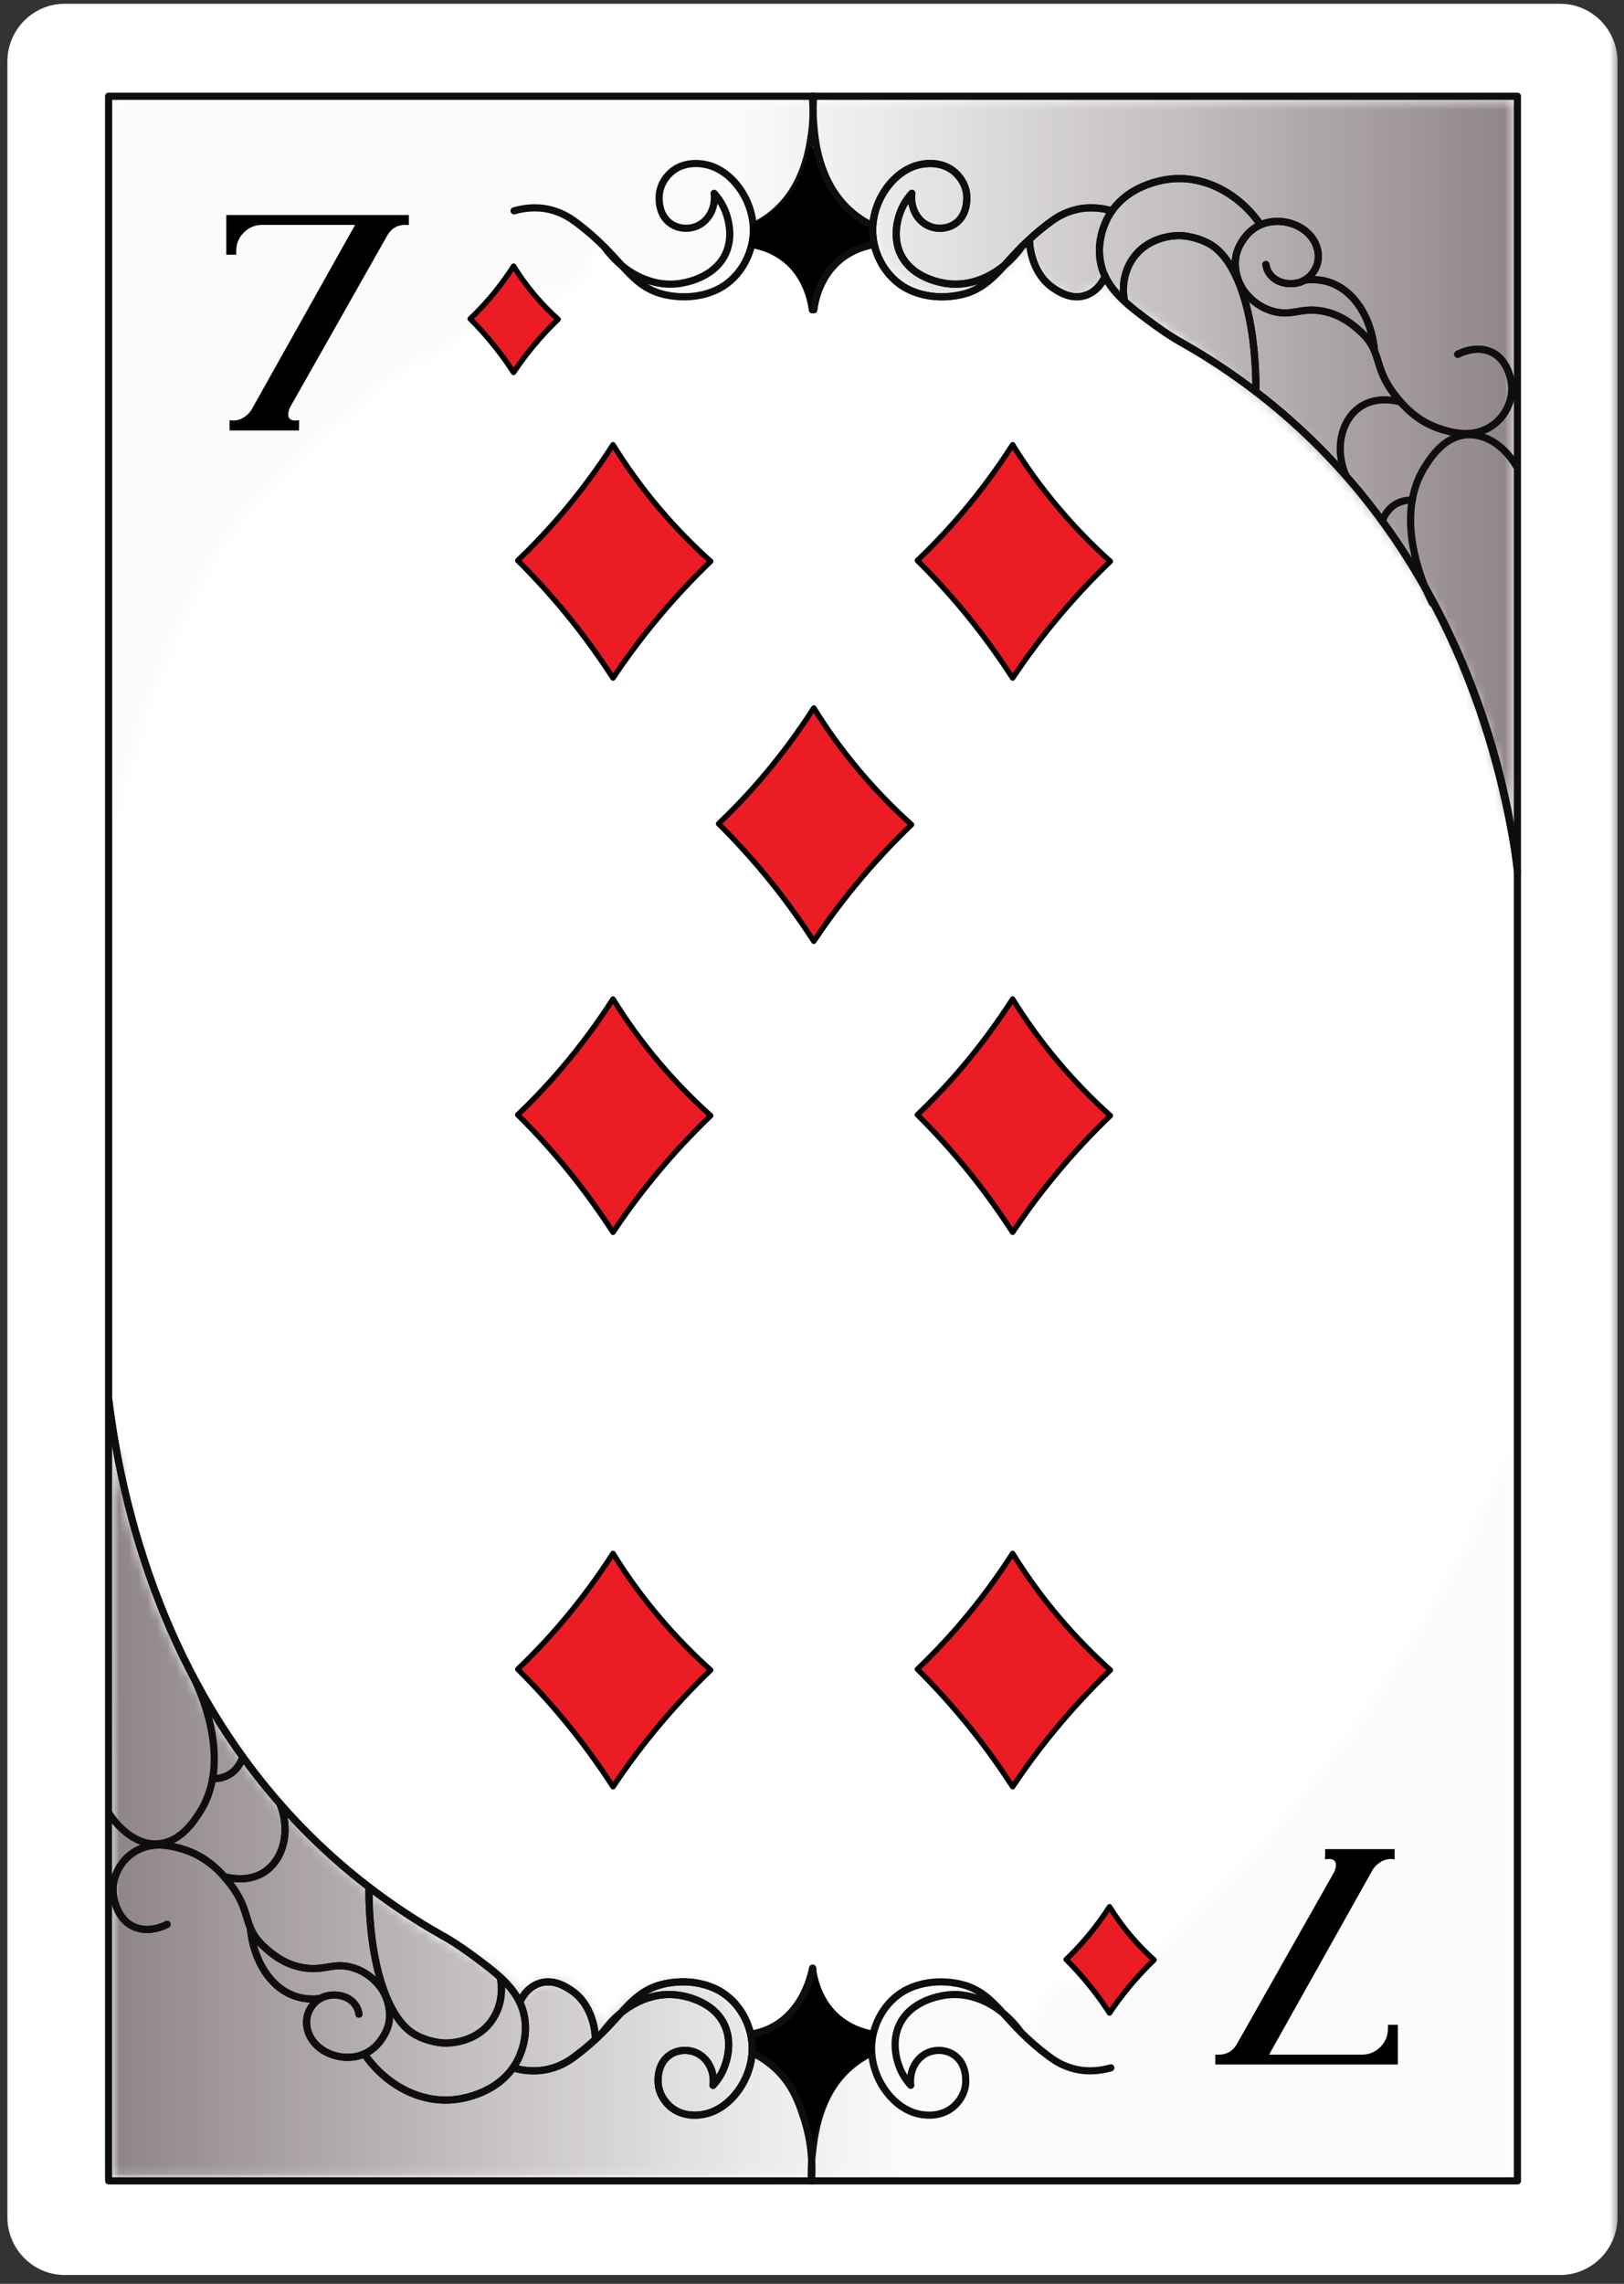 <svg width="170" height="239" viewBox="0 0 170 239" fill="none" xmlns="http://www.w3.org/2000/svg">
<rect x="0" y="0" width="170" height="239" fill="#333333" stroke="none"/>
<mask id="mask0_2321_5098" style="mask-type:luminance" maskUnits="userSpaceOnUse" x="0" y="0" width="170" height="239">
<path d="M0 0H169.5V239H0V0Z" fill="white"/>
</mask>
<g mask="url(#mask0_2321_5098)">
<path d="M163.305 238.078H6.789C3.465 238.078 0.773 235.363 0.773 232.02V6.449C0.773 3.105 3.465 0.391 6.789 0.391H163.305C166.629 0.391 169.32 3.105 169.32 6.449V232.02C169.32 235.363 166.629 238.078 163.305 238.078Z" fill="white"/>
</g>
<mask id="mask1_2321_5098" style="mask-type:luminance" maskUnits="userSpaceOnUse" x="11" y="10" width="148" height="79">
<path d="M11 10H159V89H11V10Z" fill="white"/>
</mask>
<g mask="url(#mask1_2321_5098)">
<mask id="mask2_2321_5098" style="mask-type:luminance" maskUnits="userSpaceOnUse" x="11" y="10" width="148" height="79">
<path d="M158.453 88.133C158.453 62.234 158.461 36.328 158.469 10.434C109.613 10.434 60.75 10.434 11.895 10.441C11.871 35.918 11.852 61.395 11.828 86.871C14.391 75.434 19.566 58.566 29.438 49.559C36.988 42.676 40.762 39.227 43.719 37.844C45.09 37.199 49.477 35.301 53.109 30.871C53.781 30.051 54.27 29.332 54.578 28.852C54.891 29.273 56.109 30.824 57.781 30.855C59.953 30.891 62.387 28.344 62.504 24.504C62.762 25.074 64.898 29.617 69.758 30.645C72.098 31.141 74.062 30.613 75.074 30.254C75.734 29.707 76.613 28.859 77.414 27.645C78.203 26.453 78.629 25.336 78.879 24.523H91.426C91.5 24.988 92.109 28.418 95.227 30.129C98.281 31.801 101.379 30.523 102.328 30.141C105.621 28.816 107.016 26.078 107.324 25.434C108.066 28.973 110.543 31.164 112.719 30.988C113.07 30.961 114.203 30.809 115.379 29.488L119.137 32.617C120.609 33.488 122.672 34.77 125.047 36.434C127.836 38.387 137.094 44.953 144.359 54.398C154.012 66.938 157.246 80.746 158.445 88.117L158.453 88.133Z" fill="white"/>
</mask>
<g mask="url(#mask2_2321_5098)">
<path d="M11.828 10.434V88.133H158.469V10.434H11.828Z" fill="url(#paint0_linear_2321_5098)"/>
</g>
</g>
<path d="M158.844 228.227H11.371C11.371 182.895 11.371 137.566 11.371 92.234C11.371 64.844 11.371 37.461 11.371 10.074H158.844C158.844 37.418 158.844 64.762 158.844 92.109C158.844 137.484 158.844 182.852 158.844 228.227Z" stroke="#0E0E0E" stroke-width="0.75" stroke-linecap="round" stroke-linejoin="round"/>
<path d="M85.027 32.504C84.977 31.883 84.719 29.699 82.914 27.848C81.293 26.184 79.387 25.785 78.734 25.672C78.789 25.02 78.84 24.367 78.891 23.715C79.746 23.316 81.465 22.371 82.891 20.461C84.336 18.516 84.75 16.582 84.887 15.645C85.223 16.816 85.965 18.816 87.66 20.766C88.965 22.266 90.352 23.184 91.312 23.715C91.363 24.367 91.418 25.02 91.469 25.672C91.004 25.719 88.012 26.062 86.211 28.68C85.156 30.227 85.027 31.801 85.012 32.504H85.027Z" fill="white"/>
<path d="M53.812 22.066C54.645 21.824 56.016 21.562 57.57 21.938C58.926 22.262 59.844 22.922 60.359 23.309C64.922 26.73 65.594 29.387 68.731 30.586C69.137 30.742 72.066 31.711 75.023 30.328C77.109 29.355 78.594 27.137 78.824 24.727C79.156 21.277 76.754 17.863 73.973 17.242C73.648 17.168 71.894 16.777 70.461 17.852C70.281 17.984 69.172 18.84 69.016 20.348C68.992 20.574 68.812 22.516 70.297 23.461C71.129 23.984 72.188 24.016 73.027 23.625C74.219 23.078 74.941 21.703 74.754 20.234C75.047 20.559 75.449 21.059 75.773 21.75C75.93 22.078 76.949 24.336 75.977 26.504C74.789 29.145 71.559 29.609 71.121 29.672C68.234 30.082 65.234 28.566 63.27 25.844" stroke="#0E0E0E" stroke-width="0.75" stroke-linecap="round" stroke-linejoin="round"/>
<path d="M78.891 23.625C79.461 23.348 80.356 22.844 81.262 22.02C84.164 19.371 84.699 15.699 84.938 14.062C85.074 13.141 85.191 11.766 85.035 10.066" stroke="#0E0E0E" stroke-width="0.75" stroke-linecap="round" stroke-linejoin="round"/>
<path d="M78.734 25.582C79.449 25.711 80.219 25.934 80.984 26.324C84.441 28.086 84.953 31.777 85.027 32.414" stroke="#0E0E0E" stroke-width="0.75" stroke-linecap="round" stroke-linejoin="round"/>
<path d="M116.391 22.066C115.559 21.824 114.187 21.562 112.637 21.938C111.277 22.262 110.363 22.922 109.844 23.309C105.285 26.73 104.609 29.387 101.477 30.586C101.07 30.742 98.137 31.711 95.184 30.328C93.098 29.355 91.613 27.137 91.379 24.727C91.051 21.277 93.449 17.863 96.234 17.242C96.555 17.168 98.309 16.777 99.742 17.852C99.922 17.984 101.031 18.84 101.191 20.348C101.211 20.574 101.391 22.516 99.906 23.461C99.074 23.984 98.016 24.016 97.176 23.625C95.984 23.078 95.266 21.703 95.453 20.234C95.16 20.559 94.754 21.059 94.434 21.75C94.273 22.078 93.254 24.336 94.23 26.504C95.414 29.145 98.648 29.609 99.082 29.672C101.969 30.082 104.969 28.566 106.934 25.844" stroke="#0E0E0E" stroke-width="0.75" stroke-linecap="round" stroke-linejoin="round"/>
<path d="M91.477 25.582C90.766 25.711 89.992 25.934 89.227 26.324C85.769 28.086 85.262 31.777 85.184 32.414" stroke="#0E0E0E" stroke-width="0.75" stroke-linecap="round" stroke-linejoin="round"/>
<path d="M115.687 28.922C115.574 29.176 114.984 30.488 113.594 30.922C112.125 31.387 110.836 30.531 110.297 30.172C108.023 28.664 107.797 25.793 107.773 25.328" stroke="#0E0E0E" stroke-width="0.75" stroke-linecap="round" stroke-linejoin="round"/>
<path d="M123.66 35.836C123.016 35.469 122.109 34.914 121.086 34.172C118.141 32.023 115.836 30.352 115.238 27.621C114.691 25.141 115.809 23.047 116.004 22.695C117.84 19.379 121.687 18.832 122.484 18.742C126.059 18.336 129.691 20.227 131.961 23.527" stroke="#0E0E0E" stroke-width="0.75" stroke-linecap="round" stroke-linejoin="round"/>
<path d="M131.469 40.98C131.504 33.262 129.613 27.203 126.621 25.531C125.086 24.676 123.524 24.652 123.524 24.652C123.008 24.652 120.391 24.691 118.734 26.852C117.254 28.777 117.621 30.984 117.691 31.359" stroke="#0E0E0E" stroke-width="0.75" stroke-linecap="round" stroke-linejoin="round"/>
<path d="M152.594 37.078C152.985 36.887 154.231 36.309 155.574 36.652C157.965 37.262 158.234 40.148 158.25 40.359C158.391 42.195 157.266 44.332 155.121 45.098C153.473 45.684 151.883 45.219 151.035 44.969C148.289 44.168 146.781 42.301 146.031 41.355C143.633 38.297 144.801 36.809 142.344 34.637C141.676 34.043 140.324 32.844 138.254 32.527C136.102 32.191 135.219 33.121 133.254 32.574C131.324 32.031 130.328 30.613 130.074 30.219C129.953 30.039 128.551 27.781 129.871 25.508C130.141 25.035 130.941 23.664 132.75 23.266C134.391 22.914 136.199 23.512 137.192 24.691C138.039 25.695 138.285 27.113 137.625 28.238C137.484 28.484 137.031 29.25 136.012 29.559C135.156 29.812 134.07 29.699 133.32 29.102C132.66 28.566 132.539 27.887 132.516 27.684" stroke="#0E0E0E" stroke-width="0.75" stroke-linecap="round" stroke-linejoin="round"/>
<path d="M143.887 36.727C143.574 33.309 141.824 30.496 139.266 29.578C138.684 29.371 137.766 29.16 136.551 29.309" stroke="#0E0E0E" stroke-width="0.75" stroke-linecap="round" stroke-linejoin="round"/>
<path d="M146.488 42.039C146.023 41.918 144.09 41.469 142.441 42.547C140.453 43.852 139.656 46.875 140.879 49.738" stroke="#0E0E0E" stroke-width="0.75" stroke-linecap="round" stroke-linejoin="round"/>
<path d="M147.848 52.344C147.539 52.328 146.902 52.336 146.227 52.688C145.133 53.266 144.773 54.324 144.703 54.562" stroke="#0E0E0E" stroke-width="0.75" stroke-linecap="round" stroke-linejoin="round"/>
<path d="M158.836 91.156C158.82 91.051 158.805 90.863 158.773 90.644C158.191 85.508 154.883 61.523 135.156 44.023C132.703 41.852 128.902 38.797 123.668 35.828" stroke="#0E0E0E" stroke-width="0.75" stroke-linecap="round" stroke-linejoin="round"/>
<path d="M85.027 32.504C84.977 31.883 84.719 29.699 82.914 27.848C81.293 26.184 79.387 25.785 78.734 25.672C78.789 25.02 78.84 24.367 78.891 23.715C79.746 23.316 81.465 22.371 82.891 20.461C84.336 18.516 84.75 16.582 84.887 15.645C85.223 16.816 85.965 18.816 87.66 20.766C88.965 22.266 90.352 23.184 91.312 23.715C91.363 24.367 91.418 25.02 91.469 25.672C91.004 25.719 88.012 26.062 86.211 28.68C85.156 30.227 85.027 31.801 85.012 32.504H85.027Z" fill="black" stroke="black" stroke-width="0.562" stroke-linecap="round" stroke-linejoin="round"/>
<path d="M116.391 22.066C115.559 21.824 114.187 21.562 112.637 21.938C111.277 22.262 110.363 22.922 109.844 23.309C105.285 26.73 104.609 29.387 101.477 30.586C101.07 30.742 98.137 31.711 95.184 30.328C93.098 29.355 91.613 27.137 91.379 24.727C91.051 21.277 93.449 17.863 96.234 17.242C96.555 17.168 98.309 16.777 99.742 17.852C99.922 17.984 101.031 18.84 101.191 20.348C101.211 20.574 101.391 22.516 99.906 23.461C99.074 23.984 98.016 24.016 97.176 23.625C95.984 23.078 95.266 21.703 95.453 20.234C95.16 20.559 94.754 21.059 94.434 21.75C94.273 22.078 93.254 24.336 94.23 26.504C95.414 29.145 98.648 29.609 99.082 29.672C101.969 30.082 104.969 28.566 106.934 25.844" stroke="#0E0E0E" stroke-width="0.75" stroke-linecap="round" stroke-linejoin="round"/>
<path d="M91.32 23.625C90.219 23.078 89.445 22.469 88.949 22.02C85.606 18.977 85.281 14.453 85.164 12.789C85.078 11.648 85.125 10.703 85.176 10.066" stroke="#0E0E0E" stroke-width="0.75" stroke-linecap="round" stroke-linejoin="round"/>
<path d="M91.477 25.582C90.766 25.711 89.992 25.934 89.227 26.324C85.769 28.086 85.262 31.777 85.184 32.414" stroke="#0E0E0E" stroke-width="0.75" stroke-linecap="round" stroke-linejoin="round"/>
<path d="M115.687 28.922C115.574 29.176 114.984 30.488 113.594 30.922C112.125 31.387 110.836 30.531 110.297 30.172C108.023 28.664 107.797 25.793 107.773 25.328" stroke="#0E0E0E" stroke-width="0.75" stroke-linecap="round" stroke-linejoin="round"/>
<path d="M123.66 35.836C123.016 35.469 122.109 34.914 121.086 34.172C118.141 32.023 115.836 30.352 115.238 27.621C114.691 25.141 115.809 23.047 116.004 22.695C117.84 19.379 121.687 18.832 122.484 18.742C126.059 18.336 129.691 20.227 131.961 23.527" stroke="#0E0E0E" stroke-width="0.75" stroke-linecap="round" stroke-linejoin="round"/>
<path d="M131.469 40.98C131.504 33.262 129.613 27.203 126.621 25.531C125.086 24.676 123.524 24.652 123.524 24.652C123.008 24.652 120.391 24.691 118.734 26.852C117.254 28.777 117.621 30.984 117.691 31.359" stroke="#0E0E0E" stroke-width="0.75" stroke-linecap="round" stroke-linejoin="round"/>
<path d="M152.594 37.078C152.985 36.887 154.231 36.309 155.574 36.652C157.965 37.262 158.234 40.148 158.25 40.359C158.391 42.195 157.266 44.332 155.121 45.098C153.473 45.684 151.883 45.219 151.035 44.969C148.289 44.168 146.781 42.301 146.031 41.355C143.633 38.297 144.801 36.809 142.344 34.637C141.676 34.043 140.324 32.844 138.254 32.527C136.102 32.191 135.219 33.121 133.254 32.574C131.324 32.031 130.328 30.613 130.074 30.219C129.953 30.039 128.551 27.781 129.871 25.508C130.141 25.035 130.941 23.664 132.75 23.266C134.391 22.914 136.199 23.512 137.192 24.691C138.039 25.695 138.285 27.113 137.625 28.238C137.484 28.484 137.031 29.25 136.012 29.559C135.156 29.812 134.07 29.699 133.32 29.102C132.66 28.566 132.539 27.887 132.516 27.684" stroke="#0E0E0E" stroke-width="0.75" stroke-linecap="round" stroke-linejoin="round"/>
<path d="M143.887 36.727C143.574 33.309 141.824 30.496 139.266 29.578C138.684 29.371 137.766 29.16 136.551 29.309" stroke="#0E0E0E" stroke-width="0.75" stroke-linecap="round" stroke-linejoin="round"/>
<path d="M158.738 48.801C157.508 46.695 155.543 45.383 153.586 45.504C151.164 45.652 149.738 47.926 149.121 48.906C145.656 54.434 149.363 61.988 149.934 63.121" stroke="#0E0E0E" stroke-width="0.75" stroke-linecap="round" stroke-linejoin="round"/>
<path d="M158.789 90.481C157.379 80.828 152.797 59.715 135.148 44.031C131.309 40.621 127.387 37.941 123.66 35.836" stroke="#0E0E0E" stroke-width="0.75" stroke-linecap="round" stroke-linejoin="round"/>
<mask id="mask3_2321_5098" style="mask-type:luminance" maskUnits="userSpaceOnUse" x="11" y="148" width="148" height="80">
<path d="M11 148H159V228H11V148Z" fill="white"/>
</mask>
<g mask="url(#mask3_2321_5098)">
<mask id="mask4_2321_5098" style="mask-type:luminance" maskUnits="userSpaceOnUse" x="11" y="148" width="148" height="80">
<path d="M11.684 148.68C11.707 175.074 11.723 201.465 11.746 227.852C60.609 227.844 109.469 227.828 158.332 227.82C158.355 202.344 158.379 176.863 158.398 151.387C153.547 162.676 146.109 176.43 134.566 190.172C130.109 195.465 125.625 200.086 121.297 204.09C120.098 205.68 118.898 207.262 117.703 208.852C117.023 209.039 116.34 209.219 115.656 209.406C115.344 208.988 114.129 207.434 112.453 207.406C110.281 207.367 107.852 209.918 107.73 213.758C107.477 213.188 105.336 208.641 100.477 207.613C98.137 207.121 96.172 207.645 95.16 208.004C94.5 208.551 93.621 209.398 92.82 210.613C92.031 211.809 91.606 212.926 91.359 213.734H78.809C78.734 213.27 78.129 209.844 75.008 208.133C71.953 206.461 68.859 207.734 67.906 208.117C64.613 209.445 63.219 212.184 62.91 212.828C62.168 209.289 59.691 207.098 57.516 207.27C57.164 207.301 56.031 207.449 54.855 208.77C53.602 207.727 52.352 206.684 51.098 205.641C45.277 202.762 34.441 196.426 25.344 184.141C14.707 169.77 12.352 155.227 11.699 148.688L11.684 148.68Z" fill="white"/>
</mask>
<g mask="url(#mask4_2321_5098)">
<path d="M11.684 148.68V227.852H158.398V148.68H11.684Z" fill="url(#paint1_linear_2321_5098)"/>
</g>
</g>
<path d="M85.074 205.957C85.125 206.578 85.379 208.762 87.188 210.613C88.809 212.281 90.711 212.676 91.363 212.789C91.312 213.441 91.262 214.094 91.207 214.746C90.352 215.145 88.637 216.09 87.211 218.004C85.762 219.945 85.352 221.879 85.215 222.816C84.879 221.648 84.137 219.645 82.441 217.695C81.137 216.195 79.746 215.281 78.789 214.746C78.734 214.094 78.684 213.441 78.629 212.789C79.094 212.746 82.086 212.398 83.887 209.781C84.945 208.238 85.074 206.664 85.086 205.957H85.074Z" fill="white"/>
<path d="M116.281 216.398C115.449 216.637 114.074 216.898 112.523 216.523C111.164 216.203 110.25 215.543 109.734 215.152C105.172 211.734 104.496 209.078 101.363 207.879C100.957 207.719 98.023 206.754 95.07 208.133C92.984 209.109 91.5 211.328 91.266 213.734C90.938 217.184 93.336 220.598 96.121 221.219C96.441 221.297 98.199 221.684 99.629 220.613C99.809 220.477 100.922 219.621 101.078 218.113C101.102 217.891 101.281 215.949 99.797 215.004C98.961 214.477 97.906 214.449 97.066 214.836C95.871 215.387 95.152 216.758 95.34 218.227C95.047 217.906 94.641 217.402 94.32 216.711C94.164 216.383 93.141 214.125 94.117 211.957C95.301 209.316 98.535 208.852 98.969 208.793C101.859 208.379 104.859 209.895 106.824 212.617" stroke="#0E0E0E" stroke-width="0.75" stroke-linecap="round" stroke-linejoin="round"/>
<path d="M91.199 214.836C90.141 215.363 89.371 215.953 88.828 216.441C85.719 219.27 85.262 223.387 85.043 225.316C84.898 226.566 84.914 227.602 84.945 228.238" stroke="#0E0E0E" stroke-width="0.75" stroke-linecap="round" stroke-linejoin="round"/>
<path d="M91.359 212.879C90.644 212.754 89.871 212.527 89.109 212.137C85.648 210.375 85.141 206.684 85.066 206.047" stroke="#0E0E0E" stroke-width="0.75" stroke-linecap="round" stroke-linejoin="round"/>
<path d="M53.699 216.398C54.531 216.637 55.906 216.898 57.457 216.523C58.816 216.203 59.73 215.543 60.246 215.152C64.809 211.734 65.484 209.078 68.617 207.879C69.023 207.719 71.953 206.754 74.91 208.133C76.996 209.109 78.481 211.328 78.711 213.734C79.043 217.184 76.641 220.598 73.859 221.219C73.539 221.297 71.781 221.684 70.352 220.613C70.172 220.477 69.059 219.621 68.902 218.113C68.879 217.891 68.699 215.949 70.184 215.004C71.016 214.477 72.074 214.449 72.914 214.836C74.109 215.387 74.828 216.758 74.641 218.227C74.934 217.906 75.336 217.402 75.66 216.711C75.816 216.383 76.836 214.125 75.863 211.957C74.676 209.316 71.445 208.852 71.012 208.793C68.121 208.379 65.121 209.895 63.156 212.617" stroke="#0E0E0E" stroke-width="0.75" stroke-linecap="round" stroke-linejoin="round"/>
<path d="M78.613 212.879C79.297 212.773 80.078 212.559 80.863 212.137C84.074 210.441 84.906 206.82 85.066 206.047" stroke="#0E0E0E" stroke-width="0.75" stroke-linecap="round" stroke-linejoin="round"/>
<path d="M54.406 209.543C54.516 209.289 55.109 207.977 56.496 207.539C57.969 207.074 59.258 207.93 59.797 208.289C62.07 209.797 62.297 212.672 62.316 213.137" stroke="#0E0E0E" stroke-width="0.75" stroke-linecap="round" stroke-linejoin="round"/>
<path d="M46.434 202.629C47.078 202.996 47.984 203.551 49.004 204.293C51.953 206.438 54.254 208.109 54.855 210.84C55.402 213.324 54.285 215.414 54.09 215.766C52.254 219.082 48.406 219.629 47.609 219.719C44.031 220.125 40.402 218.234 38.129 214.934" stroke="#0E0E0E" stroke-width="0.75" stroke-linecap="round" stroke-linejoin="round"/>
<path d="M38.625 197.484C38.586 205.199 40.477 211.262 43.469 212.934C45.008 213.789 46.566 213.809 46.566 213.809C47.086 213.809 49.703 213.773 51.359 211.613C52.836 209.684 52.469 207.48 52.402 207.105" stroke="#0E0E0E" stroke-width="0.75" stroke-linecap="round" stroke-linejoin="round"/>
<path d="M17.496 201.383C17.109 201.578 15.863 202.156 14.52 201.809C12.129 201.203 11.859 198.316 11.844 198.105C11.699 196.266 12.824 194.129 14.969 193.363C16.621 192.781 18.211 193.246 19.058 193.492C21.801 194.297 23.308 196.164 24.058 197.109C26.461 200.168 25.289 201.652 27.75 203.828C28.418 204.422 29.766 205.621 31.836 205.934C33.988 206.273 34.875 205.344 36.84 205.891C38.766 206.43 39.766 207.848 40.02 208.246C40.141 208.426 41.543 210.684 40.223 212.953C39.953 213.426 39.148 214.801 37.344 215.199C35.699 215.551 33.891 214.949 32.902 213.773C32.055 212.766 31.808 211.351 32.469 210.226C32.609 209.976 33.059 209.211 34.078 208.906C34.934 208.648 36.023 208.762 36.773 209.363C37.434 209.894 37.551 210.578 37.574 210.781" stroke="#0E0E0E" stroke-width="0.75" stroke-linecap="round" stroke-linejoin="round"/>
<path d="M26.203 201.727C26.52 205.148 28.266 207.961 30.824 208.875C31.41 209.086 32.324 209.297 33.539 209.145" stroke="#0E0E0E" stroke-width="0.75" stroke-linecap="round" stroke-linejoin="round"/>
<path d="M23.609 196.426C24.09 196.547 26.012 196.98 27.66 195.914C29.664 194.609 30.48 191.586 29.273 188.707" stroke="#0E0E0E" stroke-width="0.75" stroke-linecap="round" stroke-linejoin="round"/>
<path d="M22.254 186.121C22.559 186.137 23.199 186.129 23.871 185.773C24.996 185.184 25.344 184.078 25.41 183.855" stroke="#0E0E0E" stroke-width="0.75" stroke-linecap="round" stroke-linejoin="round"/>
<path d="M11.391 146.535C12.594 156.195 16.809 178.273 34.941 194.437C38.773 197.852 42.691 200.527 46.434 202.637" stroke="#0E0E0E" stroke-width="0.75" stroke-linecap="round" stroke-linejoin="round"/>
<path d="M85.074 205.957C85.125 206.578 85.379 208.762 87.188 210.613C88.809 212.281 90.711 212.676 91.363 212.789C91.312 213.441 91.262 214.094 91.207 214.746C90.742 214.957 90.106 215.289 89.422 215.805C87.887 216.984 87.148 218.363 86.504 219.609C85.941 220.703 85.215 222.398 84.84 224.633C84.832 223.559 84.668 220.477 82.434 217.687C81.164 216.098 79.711 215.203 78.781 214.738C78.727 214.086 78.676 213.434 78.621 212.781C79.086 212.738 82.078 212.391 83.879 209.773C84.938 208.23 85.066 206.656 85.078 205.949L85.074 205.957Z" fill="black" stroke="black" stroke-width="0.562" stroke-linecap="round" stroke-linejoin="round"/>
<path d="M53.699 216.398C54.531 216.637 55.906 216.898 57.457 216.523C58.816 216.203 59.73 215.543 60.246 215.152C64.809 211.734 65.484 209.078 68.617 207.879C69.023 207.719 71.953 206.754 74.91 208.133C76.996 209.109 78.481 211.328 78.711 213.734C79.043 217.184 76.641 220.598 73.859 221.219C73.539 221.297 71.781 221.684 70.352 220.613C70.172 220.477 69.059 219.621 68.902 218.113C68.879 217.891 68.699 215.949 70.184 215.004C71.016 214.477 72.074 214.449 72.914 214.836C74.109 215.387 74.828 216.758 74.641 218.227C74.934 217.906 75.336 217.402 75.66 216.711C75.816 216.383 76.836 214.125 75.863 211.957C74.676 209.316 71.445 208.852 71.012 208.793C68.121 208.379 65.121 209.895 63.156 212.617" stroke="#0E0E0E" stroke-width="0.75" stroke-linecap="round" stroke-linejoin="round"/>
<path d="M78.773 214.836C79.394 215.137 80.266 215.641 81.141 216.441C82.996 218.152 83.664 220.133 84.18 221.754C84.984 224.258 85.066 226.539 84.953 228.238" stroke="#0E0E0E" stroke-width="0.75" stroke-linecap="round" stroke-linejoin="round"/>
<path d="M78.613 212.879C79.297 212.773 80.078 212.559 80.863 212.137C84.106 210.422 84.914 206.715 85.066 205.957" stroke="#0E0E0E" stroke-width="0.75" stroke-linecap="round" stroke-linejoin="round"/>
<path d="M54.406 209.543C54.516 209.289 55.109 207.977 56.496 207.539C57.969 207.074 59.258 207.93 59.797 208.289C62.07 209.797 62.297 212.672 62.316 213.137" stroke="#0E0E0E" stroke-width="0.75" stroke-linecap="round" stroke-linejoin="round"/>
<path d="M46.434 202.629C47.078 202.996 47.984 203.551 49.004 204.293C51.953 206.438 54.254 208.109 54.855 210.84C55.402 213.324 54.285 215.414 54.09 215.766C52.254 219.082 48.406 219.629 47.609 219.719C44.031 220.125 40.402 218.234 38.129 214.934" stroke="#0E0E0E" stroke-width="0.75" stroke-linecap="round" stroke-linejoin="round"/>
<path d="M38.625 197.484C38.586 205.199 40.477 211.262 43.469 212.934C45.008 213.789 46.566 213.809 46.566 213.809C47.086 213.809 49.703 213.773 51.359 211.613C52.836 209.684 52.469 207.48 52.402 207.105" stroke="#0E0E0E" stroke-width="0.75" stroke-linecap="round" stroke-linejoin="round"/>
<path d="M17.496 201.383C17.109 201.578 15.863 202.156 14.52 201.809C12.129 201.203 11.859 198.316 11.844 198.105C11.699 196.266 12.824 194.129 14.969 193.363C16.621 192.781 18.211 193.246 19.058 193.492C21.801 194.297 23.308 196.164 24.058 197.109C26.461 200.168 25.289 201.652 27.75 203.828C28.418 204.422 29.766 205.621 31.836 205.934C33.988 206.273 34.875 205.344 36.84 205.891C38.766 206.43 39.766 207.848 40.02 208.246C40.141 208.426 41.543 210.684 40.223 212.953C39.953 213.426 39.148 214.801 37.344 215.199C35.699 215.551 33.891 214.949 32.902 213.773C32.055 212.766 31.808 211.351 32.469 210.226C32.609 209.976 33.059 209.211 34.078 208.906C34.934 208.648 36.023 208.762 36.773 209.363C37.434 209.894 37.551 210.578 37.574 210.781" stroke="#0E0E0E" stroke-width="0.75" stroke-linecap="round" stroke-linejoin="round"/>
<path d="M26.203 201.727C26.52 205.148 28.266 207.961 30.824 208.875C31.41 209.086 32.324 209.297 33.539 209.145" stroke="#0E0E0E" stroke-width="0.75" stroke-linecap="round" stroke-linejoin="round"/>
<path d="M11.438 189.797C11.527 189.945 13.524 193.141 16.508 192.953C18.922 192.801 20.348 190.539 20.969 189.547C24.426 184.027 20.73 176.469 20.16 175.336" stroke="#0E0E0E" stroke-width="0.75" stroke-linecap="round" stroke-linejoin="round"/>
<path d="M23.609 196.426C24.09 196.547 26.012 196.98 27.66 195.914C29.664 194.609 30.48 191.586 29.273 188.707" stroke="#0E0E0E" stroke-width="0.75" stroke-linecap="round" stroke-linejoin="round"/>
<path d="M22.254 186.121C22.559 186.137 23.199 186.129 23.871 185.773C24.996 185.184 25.344 184.078 25.41 183.855" stroke="#0E0E0E" stroke-width="0.75" stroke-linecap="round" stroke-linejoin="round"/>
<path d="M11.391 146.535C12.594 156.195 16.809 178.273 34.941 194.437C38.773 197.852 42.691 200.527 46.434 202.637" stroke="#0E0E0E" stroke-width="0.75" stroke-linecap="round" stroke-linejoin="round"/>
<path d="M23.707 22.5H42.801V23.535H42.398C41.633 23.535 41.031 23.871 40.59 24.555L30.344 42.66C30.234 42.922 30.172 43.156 30.172 43.363C30.172 43.516 30.203 43.637 30.262 43.738C30.391 43.918 30.602 44.012 30.891 44.012L31.312 43.98L31.297 45.047H24.031V43.98L24.449 44.012C24.801 44.012 25.164 43.906 25.508 43.688C25.859 43.469 26.145 43.184 26.363 42.832V42.816C29.191 37.785 32.789 31.359 37.172 23.535H27.441C26.691 23.535 26.047 23.805 25.523 24.336C24.988 24.871 24.727 25.508 24.727 26.25V26.656H23.691V22.5H23.707Z" fill="black"/>
<path d="M146.309 216.051H127.215V215.016H127.621C128.387 215.016 128.984 214.68 129.426 213.996L139.672 195.891C139.785 195.629 139.844 195.398 139.844 195.188C139.844 195.039 139.816 194.918 139.754 194.812C139.629 194.633 139.418 194.543 139.125 194.543L138.703 194.574L138.719 193.508H145.988V194.574L145.566 194.543C145.215 194.543 144.855 194.648 144.512 194.863C144.156 195.082 143.871 195.367 143.656 195.719V195.734C140.828 200.766 137.227 207.195 132.848 215.016H142.574C143.324 215.016 143.969 214.746 144.496 214.215C145.027 213.684 145.289 213.047 145.289 212.301V211.898H146.324V216.051H146.309Z" fill="black"/>
<path d="M116.145 199.539C115.469 200.594 114.637 201.75 113.617 202.934C112.934 203.73 112.254 204.434 111.602 205.059C112.434 205.883 113.316 206.852 114.203 207.969C114.953 208.906 115.59 209.812 116.145 210.668C116.699 209.844 117.336 208.957 118.078 208.059C119.012 206.918 119.941 205.941 120.809 205.102C120.039 204.414 119.199 203.574 118.352 202.574C117.441 201.504 116.723 200.469 116.145 199.539Z" fill="#EB1C24" stroke="black" stroke-width="0.562" stroke-linecap="round" stroke-linejoin="round"/>
<path d="M53.762 27.848C53.086 28.906 52.254 30.059 51.234 31.246C50.551 32.039 49.867 32.746 49.215 33.367C50.047 34.191 50.934 35.16 51.816 36.277C52.566 37.215 53.203 38.121 53.762 38.977C54.316 38.152 54.953 37.266 55.695 36.367C56.625 35.227 57.555 34.254 58.426 33.414C57.652 32.723 56.812 31.883 55.965 30.887C55.059 29.812 54.336 28.777 53.762 27.848Z" fill="#EB1C24" stroke="black" stroke-width="0.562" stroke-linecap="round" stroke-linejoin="round"/>
<path d="M64.164 46.547C62.676 48.863 60.848 51.398 58.613 54C57.113 55.746 55.621 57.293 54.195 58.656C56.023 60.473 57.961 62.586 59.91 65.031C61.547 67.086 62.953 69.09 64.172 70.957C65.387 69.141 66.789 67.207 68.414 65.227C70.453 62.73 72.488 60.586 74.398 58.746C72.711 57.234 70.867 55.395 69.008 53.199C67.019 50.852 65.43 48.578 64.172 46.539L64.164 46.547Z" fill="#EB1C24" stroke="black" stroke-width="0.562" stroke-linecap="round" stroke-linejoin="round"/>
<path d="M105.996 46.547C104.512 48.863 102.684 51.398 100.449 54C98.949 55.746 97.453 57.293 96.031 58.656C97.859 60.473 99.797 62.586 101.746 65.031C103.379 67.086 104.789 69.09 106.004 70.957C107.219 69.141 108.621 67.207 110.25 65.227C112.289 62.73 114.324 60.586 116.234 58.746C114.547 57.234 112.703 55.395 110.844 53.199C108.855 50.852 107.266 48.578 106.004 46.539L105.996 46.547Z" fill="#EB1C24" stroke="black" stroke-width="0.562" stroke-linecap="round" stroke-linejoin="round"/>
<path d="M64.164 104.551C62.676 106.867 60.848 109.402 58.613 112.004C57.113 113.754 55.621 115.297 54.195 116.664C56.023 118.477 57.961 120.594 59.91 123.039C61.547 125.094 62.953 127.094 64.172 128.961C65.387 127.148 66.789 125.211 68.414 123.234C70.453 120.734 72.488 118.59 74.398 116.754C72.711 115.238 70.867 113.398 69.008 111.203C67.019 108.855 65.43 106.582 64.172 104.543L64.164 104.551Z" fill="#EB1C24" stroke="black" stroke-width="0.562" stroke-linecap="round" stroke-linejoin="round"/>
<path d="M105.996 104.551C104.512 106.867 102.684 109.402 100.449 112.004C98.949 113.754 97.453 115.297 96.031 116.664C97.859 118.477 99.797 120.594 101.746 123.039C103.379 125.094 104.789 127.094 106.004 128.961C107.219 127.148 108.621 125.211 110.25 123.234C112.289 120.734 114.324 118.59 116.234 116.754C114.547 115.238 112.703 113.398 110.844 111.203C108.855 108.855 107.266 106.582 106.004 104.543L105.996 104.551Z" fill="#EB1C24" stroke="black" stroke-width="0.562" stroke-linecap="round" stroke-linejoin="round"/>
<path d="M64.164 162.57C62.676 164.887 60.848 167.422 58.613 170.023C57.113 171.773 55.621 173.316 54.195 174.684C56.023 176.496 57.961 178.613 59.91 181.059C61.547 183.113 62.953 185.113 64.172 186.984C65.387 185.168 66.789 183.234 68.414 181.254C70.453 178.754 72.488 176.609 74.398 174.773C72.711 173.258 70.867 171.422 69.008 169.223C67.019 166.875 65.43 164.602 64.172 162.562L64.164 162.57Z" fill="#EB1C24" stroke="black" stroke-width="0.562" stroke-linecap="round" stroke-linejoin="round"/>
<path d="M105.996 162.57C104.512 164.887 102.684 167.422 100.449 170.023C98.949 171.773 97.453 173.316 96.031 174.684C97.859 176.496 99.797 178.613 101.746 181.059C103.379 183.113 104.789 185.113 106.004 186.984C107.219 185.168 108.621 183.234 110.25 181.254C112.289 178.754 114.324 176.609 116.234 174.773C114.547 173.258 112.703 171.422 110.844 169.223C108.855 166.875 107.266 164.602 106.004 162.562L105.996 162.57Z" fill="#EB1C24" stroke="black" stroke-width="0.562" stroke-linecap="round" stroke-linejoin="round"/>
<path d="M85.184 74.094C83.699 76.41 81.871 78.945 79.637 81.547C78.137 83.297 76.641 84.84 75.219 86.203C77.047 88.019 78.984 90.137 80.934 92.578C82.566 94.637 83.977 96.637 85.191 98.504C86.406 96.691 87.809 94.754 89.438 92.773C91.477 90.277 93.512 88.133 95.422 86.297C93.734 84.781 91.891 82.941 90.031 80.746C88.043 78.398 86.453 76.125 85.191 74.086L85.184 74.094Z" fill="#EB1C24" stroke="black" stroke-width="0.562" stroke-linecap="round" stroke-linejoin="round"/>
<defs>
<linearGradient id="paint0_linear_2321_5098" x1="158.467" y1="49.275" x2="11.828" y2="49.275" gradientUnits="userSpaceOnUse">
<stop stop-color="#8F8587"/>
<stop offset="0.004" stop-color="#908688"/>
<stop offset="0.008" stop-color="#918789"/>
<stop offset="0.012" stop-color="#92888A"/>
<stop offset="0.016" stop-color="#92898B"/>
<stop offset="0.02" stop-color="#938A8B"/>
<stop offset="0.023" stop-color="#948B8C"/>
<stop offset="0.027" stop-color="#958C8D"/>
<stop offset="0.031" stop-color="#968D8E"/>
<stop offset="0.035" stop-color="#978D8F"/>
<stop offset="0.039" stop-color="#988E90"/>
<stop offset="0.043" stop-color="#988F91"/>
<stop offset="0.047" stop-color="#999092"/>
<stop offset="0.051" stop-color="#9A9193"/>
<stop offset="0.055" stop-color="#9B9294"/>
<stop offset="0.059" stop-color="#9C9395"/>
<stop offset="0.062" stop-color="#9D9496"/>
<stop offset="0.066" stop-color="#9D9596"/>
<stop offset="0.07" stop-color="#9E9697"/>
<stop offset="0.074" stop-color="#9F9798"/>
<stop offset="0.078" stop-color="#A09899"/>
<stop offset="0.082" stop-color="#A1999A"/>
<stop offset="0.086" stop-color="#A2999B"/>
<stop offset="0.09" stop-color="#A39A9C"/>
<stop offset="0.094" stop-color="#A39B9D"/>
<stop offset="0.098" stop-color="#A49C9E"/>
<stop offset="0.102" stop-color="#A59D9F"/>
<stop offset="0.105" stop-color="#A69EA0"/>
<stop offset="0.109" stop-color="#A79FA0"/>
<stop offset="0.113" stop-color="#A8A0A1"/>
<stop offset="0.117" stop-color="#A8A1A2"/>
<stop offset="0.121" stop-color="#A9A2A3"/>
<stop offset="0.125" stop-color="#AAA3A4"/>
<stop offset="0.129" stop-color="#ABA4A5"/>
<stop offset="0.133" stop-color="#ACA5A6"/>
<stop offset="0.137" stop-color="#ADA6A7"/>
<stop offset="0.141" stop-color="#AEA6A8"/>
<stop offset="0.145" stop-color="#AEA7A9"/>
<stop offset="0.148" stop-color="#AFA8AA"/>
<stop offset="0.152" stop-color="#B0A9AB"/>
<stop offset="0.156" stop-color="#B1AAAB"/>
<stop offset="0.16" stop-color="#B2ABAC"/>
<stop offset="0.164" stop-color="#B3ACAD"/>
<stop offset="0.168" stop-color="#B3ADAE"/>
<stop offset="0.172" stop-color="#B4AEAF"/>
<stop offset="0.176" stop-color="#B5AFB0"/>
<stop offset="0.18" stop-color="#B6B0B1"/>
<stop offset="0.184" stop-color="#B7B1B2"/>
<stop offset="0.188" stop-color="#B8B2B3"/>
<stop offset="0.191" stop-color="#B9B2B4"/>
<stop offset="0.195" stop-color="#B9B3B5"/>
<stop offset="0.199" stop-color="#BAB4B5"/>
<stop offset="0.203" stop-color="#BBB5B6"/>
<stop offset="0.207" stop-color="#BCB6B7"/>
<stop offset="0.211" stop-color="#BDB7B8"/>
<stop offset="0.215" stop-color="#BEB8B9"/>
<stop offset="0.219" stop-color="#BEB9BA"/>
<stop offset="0.223" stop-color="#BFBABB"/>
<stop offset="0.227" stop-color="#C0BBBC"/>
<stop offset="0.23" stop-color="#C1BCBD"/>
<stop offset="0.234" stop-color="#C2BDBE"/>
<stop offset="0.238" stop-color="#C3BEBF"/>
<stop offset="0.242" stop-color="#C3BEBF"/>
<stop offset="0.246" stop-color="#C4BFC0"/>
<stop offset="0.25" stop-color="#C5C0C1"/>
<stop offset="0.254" stop-color="#C6C1C2"/>
<stop offset="0.258" stop-color="#C6C2C3"/>
<stop offset="0.262" stop-color="#C7C3C3"/>
<stop offset="0.266" stop-color="#C8C3C4"/>
<stop offset="0.27" stop-color="#C9C4C5"/>
<stop offset="0.273" stop-color="#C9C5C6"/>
<stop offset="0.277" stop-color="#CAC6C7"/>
<stop offset="0.281" stop-color="#CBC7C7"/>
<stop offset="0.285" stop-color="#CCC7C8"/>
<stop offset="0.289" stop-color="#CCC8C9"/>
<stop offset="0.293" stop-color="#CDC9CA"/>
<stop offset="0.297" stop-color="#CECACB"/>
<stop offset="0.301" stop-color="#CFCBCB"/>
<stop offset="0.305" stop-color="#CFCCCC"/>
<stop offset="0.309" stop-color="#D0CCCD"/>
<stop offset="0.312" stop-color="#D1CDCE"/>
<stop offset="0.316" stop-color="#D2CECF"/>
<stop offset="0.32" stop-color="#D2CFCF"/>
<stop offset="0.324" stop-color="#D3D0D0"/>
<stop offset="0.328" stop-color="#D4D0D1"/>
<stop offset="0.332" stop-color="#D5D1D2"/>
<stop offset="0.336" stop-color="#D5D2D3"/>
<stop offset="0.34" stop-color="#D6D3D3"/>
<stop offset="0.344" stop-color="#D7D4D4"/>
<stop offset="0.348" stop-color="#D8D5D5"/>
<stop offset="0.352" stop-color="#D8D5D6"/>
<stop offset="0.355" stop-color="#D9D6D7"/>
<stop offset="0.359" stop-color="#DAD7D7"/>
<stop offset="0.363" stop-color="#DBD8D8"/>
<stop offset="0.367" stop-color="#DBD9D9"/>
<stop offset="0.371" stop-color="#DCDADA"/>
<stop offset="0.375" stop-color="#DDDADB"/>
<stop offset="0.379" stop-color="#DEDBDC"/>
<stop offset="0.383" stop-color="#DEDCDC"/>
<stop offset="0.387" stop-color="#DFDDDD"/>
<stop offset="0.391" stop-color="#E0DEDE"/>
<stop offset="0.395" stop-color="#E1DEDF"/>
<stop offset="0.398" stop-color="#E1DFE0"/>
<stop offset="0.402" stop-color="#E2E0E0"/>
<stop offset="0.406" stop-color="#E3E1E1"/>
<stop offset="0.41" stop-color="#E4E2E2"/>
<stop offset="0.414" stop-color="#E4E3E3"/>
<stop offset="0.418" stop-color="#E5E3E4"/>
<stop offset="0.422" stop-color="#E6E4E4"/>
<stop offset="0.426" stop-color="#E6E5E5"/>
<stop offset="0.43" stop-color="#E7E6E6"/>
<stop offset="0.434" stop-color="#E8E7E7"/>
<stop offset="0.438" stop-color="#E9E7E8"/>
<stop offset="0.441" stop-color="#E9E8E8"/>
<stop offset="0.445" stop-color="#EAE9E9"/>
<stop offset="0.449" stop-color="#EBEAEA"/>
<stop offset="0.453" stop-color="#ECEBEB"/>
<stop offset="0.457" stop-color="#ECEBEB"/>
<stop offset="0.461" stop-color="#EDECEC"/>
<stop offset="0.465" stop-color="#EDECEC"/>
<stop offset="0.469" stop-color="#EEEDED"/>
<stop offset="0.473" stop-color="#EEEEEE"/>
<stop offset="0.477" stop-color="#EFEEEE"/>
<stop offset="0.48" stop-color="#EFEFEF"/>
<stop offset="0.484" stop-color="#F0EFEF"/>
<stop offset="0.488" stop-color="#F1F0F0"/>
<stop offset="0.492" stop-color="#F1F1F1"/>
<stop offset="0.496" stop-color="#F2F1F1"/>
<stop offset="0.5" stop-color="#F2F2F2"/>
<stop offset="0.504" stop-color="#F3F2F2"/>
<stop offset="0.508" stop-color="#F3F3F3"/>
<stop offset="0.512" stop-color="#F4F4F4"/>
<stop offset="0.516" stop-color="#F5F4F4"/>
<stop offset="0.52" stop-color="#F5F5F5"/>
<stop offset="0.523" stop-color="#F6F5F5"/>
<stop offset="0.527" stop-color="#F6F6F6"/>
<stop offset="0.531" stop-color="#F7F7F7"/>
<stop offset="0.535" stop-color="#F7F7F7"/>
<stop offset="0.539" stop-color="#F8F8F8"/>
<stop offset="0.543" stop-color="#F8F8F8"/>
<stop offset="0.547" stop-color="#F9F9F9"/>
<stop offset="0.551" stop-color="#FAFAFA"/>
<stop offset="0.555" stop-color="#FAFAFA"/>
<stop offset="0.562" stop-color="#FBFBFB"/>
<stop offset="0.625" stop-color="#FBFBFB"/>
<stop offset="0.75" stop-color="#FBFBFB"/>
<stop offset="1" stop-color="#FBFBFB"/>
</linearGradient>
<linearGradient id="paint1_linear_2321_5098" x1="11.685" y1="188.265" x2="158.4" y2="188.265" gradientUnits="userSpaceOnUse">
<stop stop-color="#8F8587"/>
<stop offset="0.004" stop-color="#908688"/>
<stop offset="0.008" stop-color="#918789"/>
<stop offset="0.012" stop-color="#91888A"/>
<stop offset="0.016" stop-color="#92898A"/>
<stop offset="0.02" stop-color="#938A8B"/>
<stop offset="0.023" stop-color="#948A8C"/>
<stop offset="0.027" stop-color="#958B8D"/>
<stop offset="0.031" stop-color="#968C8E"/>
<stop offset="0.035" stop-color="#968D8F"/>
<stop offset="0.039" stop-color="#978E90"/>
<stop offset="0.043" stop-color="#988F91"/>
<stop offset="0.047" stop-color="#999091"/>
<stop offset="0.051" stop-color="#9A9192"/>
<stop offset="0.055" stop-color="#9A9293"/>
<stop offset="0.059" stop-color="#9B9294"/>
<stop offset="0.062" stop-color="#9C9395"/>
<stop offset="0.066" stop-color="#9D9496"/>
<stop offset="0.07" stop-color="#9E9597"/>
<stop offset="0.074" stop-color="#9F9698"/>
<stop offset="0.078" stop-color="#9F9798"/>
<stop offset="0.082" stop-color="#A09899"/>
<stop offset="0.086" stop-color="#A1999A"/>
<stop offset="0.09" stop-color="#A29A9B"/>
<stop offset="0.094" stop-color="#A39A9C"/>
<stop offset="0.098" stop-color="#A39B9D"/>
<stop offset="0.102" stop-color="#A49C9E"/>
<stop offset="0.105" stop-color="#A59D9F"/>
<stop offset="0.109" stop-color="#A69E9F"/>
<stop offset="0.113" stop-color="#A79FA0"/>
<stop offset="0.117" stop-color="#A7A0A1"/>
<stop offset="0.121" stop-color="#A8A1A2"/>
<stop offset="0.125" stop-color="#A9A2A3"/>
<stop offset="0.129" stop-color="#AAA2A4"/>
<stop offset="0.133" stop-color="#ABA3A5"/>
<stop offset="0.137" stop-color="#ACA4A6"/>
<stop offset="0.141" stop-color="#ACA5A6"/>
<stop offset="0.145" stop-color="#ADA6A7"/>
<stop offset="0.148" stop-color="#AEA7A8"/>
<stop offset="0.152" stop-color="#AFA8A9"/>
<stop offset="0.156" stop-color="#B0A9AA"/>
<stop offset="0.16" stop-color="#B0AAAB"/>
<stop offset="0.164" stop-color="#B1AAAC"/>
<stop offset="0.168" stop-color="#B2ABAD"/>
<stop offset="0.172" stop-color="#B3ACAD"/>
<stop offset="0.176" stop-color="#B4ADAE"/>
<stop offset="0.18" stop-color="#B4AEAF"/>
<stop offset="0.184" stop-color="#B5AFB0"/>
<stop offset="0.188" stop-color="#B6B0B1"/>
<stop offset="0.191" stop-color="#B7B1B2"/>
<stop offset="0.195" stop-color="#B8B2B3"/>
<stop offset="0.199" stop-color="#B9B2B4"/>
<stop offset="0.203" stop-color="#B9B3B4"/>
<stop offset="0.207" stop-color="#BAB4B5"/>
<stop offset="0.211" stop-color="#BBB5B6"/>
<stop offset="0.215" stop-color="#BCB6B7"/>
<stop offset="0.219" stop-color="#BDB7B8"/>
<stop offset="0.223" stop-color="#BDB8B9"/>
<stop offset="0.227" stop-color="#BEB9BA"/>
<stop offset="0.23" stop-color="#BFBABB"/>
<stop offset="0.234" stop-color="#C0BABB"/>
<stop offset="0.238" stop-color="#C1BBBC"/>
<stop offset="0.242" stop-color="#C1BCBD"/>
<stop offset="0.246" stop-color="#C2BDBE"/>
<stop offset="0.25" stop-color="#C3BEBF"/>
<stop offset="0.254" stop-color="#C4BFC0"/>
<stop offset="0.258" stop-color="#C5C0C1"/>
<stop offset="0.262" stop-color="#C5C0C1"/>
<stop offset="0.266" stop-color="#C6C1C2"/>
<stop offset="0.27" stop-color="#C7C2C3"/>
<stop offset="0.273" stop-color="#C8C3C4"/>
<stop offset="0.277" stop-color="#C8C4C5"/>
<stop offset="0.281" stop-color="#C9C5C5"/>
<stop offset="0.285" stop-color="#CAC5C6"/>
<stop offset="0.289" stop-color="#CBC6C7"/>
<stop offset="0.293" stop-color="#CBC7C8"/>
<stop offset="0.297" stop-color="#CCC8C9"/>
<stop offset="0.301" stop-color="#CDC9C9"/>
<stop offset="0.305" stop-color="#CEC9CA"/>
<stop offset="0.309" stop-color="#CECACB"/>
<stop offset="0.312" stop-color="#CFCBCC"/>
<stop offset="0.316" stop-color="#D0CCCD"/>
<stop offset="0.32" stop-color="#D0CDCD"/>
<stop offset="0.324" stop-color="#D1CECE"/>
<stop offset="0.328" stop-color="#D2CECF"/>
<stop offset="0.332" stop-color="#D3CFD0"/>
<stop offset="0.336" stop-color="#D3D0D1"/>
<stop offset="0.34" stop-color="#D4D1D1"/>
<stop offset="0.344" stop-color="#D5D2D2"/>
<stop offset="0.348" stop-color="#D6D2D3"/>
<stop offset="0.352" stop-color="#D6D3D4"/>
<stop offset="0.355" stop-color="#D7D4D5"/>
<stop offset="0.359" stop-color="#D8D5D5"/>
<stop offset="0.363" stop-color="#D9D6D6"/>
<stop offset="0.367" stop-color="#D9D7D7"/>
<stop offset="0.371" stop-color="#DAD7D8"/>
<stop offset="0.375" stop-color="#DBD8D9"/>
<stop offset="0.379" stop-color="#DCD9D9"/>
<stop offset="0.383" stop-color="#DCDADA"/>
<stop offset="0.387" stop-color="#DDDBDB"/>
<stop offset="0.391" stop-color="#DEDCDC"/>
<stop offset="0.395" stop-color="#DFDCDD"/>
<stop offset="0.398" stop-color="#DFDDDD"/>
<stop offset="0.402" stop-color="#E0DEDE"/>
<stop offset="0.406" stop-color="#E1DFDF"/>
<stop offset="0.41" stop-color="#E2E0E0"/>
<stop offset="0.414" stop-color="#E2E0E1"/>
<stop offset="0.418" stop-color="#E3E1E1"/>
<stop offset="0.422" stop-color="#E4E2E2"/>
<stop offset="0.426" stop-color="#E5E3E3"/>
<stop offset="0.43" stop-color="#E5E4E4"/>
<stop offset="0.434" stop-color="#E6E5E5"/>
<stop offset="0.438" stop-color="#E7E5E5"/>
<stop offset="0.441" stop-color="#E8E6E6"/>
<stop offset="0.445" stop-color="#E8E7E7"/>
<stop offset="0.449" stop-color="#E9E8E8"/>
<stop offset="0.453" stop-color="#EAE9E9"/>
<stop offset="0.457" stop-color="#EBE9E9"/>
<stop offset="0.461" stop-color="#EBEAEA"/>
<stop offset="0.465" stop-color="#ECEBEB"/>
<stop offset="0.469" stop-color="#ECEBEB"/>
<stop offset="0.473" stop-color="#EDECEC"/>
<stop offset="0.477" stop-color="#EDEDED"/>
<stop offset="0.48" stop-color="#EEEDED"/>
<stop offset="0.484" stop-color="#EFEEEE"/>
<stop offset="0.488" stop-color="#EFEEEE"/>
<stop offset="0.492" stop-color="#F0EFEF"/>
<stop offset="0.496" stop-color="#F0F0F0"/>
<stop offset="0.5" stop-color="#F1F0F0"/>
<stop offset="0.504" stop-color="#F1F1F1"/>
<stop offset="0.508" stop-color="#F2F1F1"/>
<stop offset="0.512" stop-color="#F3F2F2"/>
<stop offset="0.516" stop-color="#F3F3F3"/>
<stop offset="0.52" stop-color="#F4F3F3"/>
<stop offset="0.523" stop-color="#F4F4F4"/>
<stop offset="0.527" stop-color="#F5F4F4"/>
<stop offset="0.531" stop-color="#F5F5F5"/>
<stop offset="0.535" stop-color="#F6F6F6"/>
<stop offset="0.539" stop-color="#F6F6F6"/>
<stop offset="0.543" stop-color="#F7F7F7"/>
<stop offset="0.547" stop-color="#F8F7F7"/>
<stop offset="0.551" stop-color="#F8F8F8"/>
<stop offset="0.555" stop-color="#F9F9F9"/>
<stop offset="0.559" stop-color="#F9F9F9"/>
<stop offset="0.562" stop-color="#FAFAFA"/>
<stop offset="0.566" stop-color="#FAFAFA"/>
<stop offset="0.57" stop-color="#FBFBFB"/>
<stop offset="0.578" stop-color="#FBFBFB"/>
<stop offset="0.594" stop-color="#FBFBFB"/>
<stop offset="0.625" stop-color="#FBFBFB"/>
<stop offset="0.75" stop-color="#FBFBFB"/>
<stop offset="1" stop-color="#FBFBFB"/>
</linearGradient>
</defs>
</svg>
